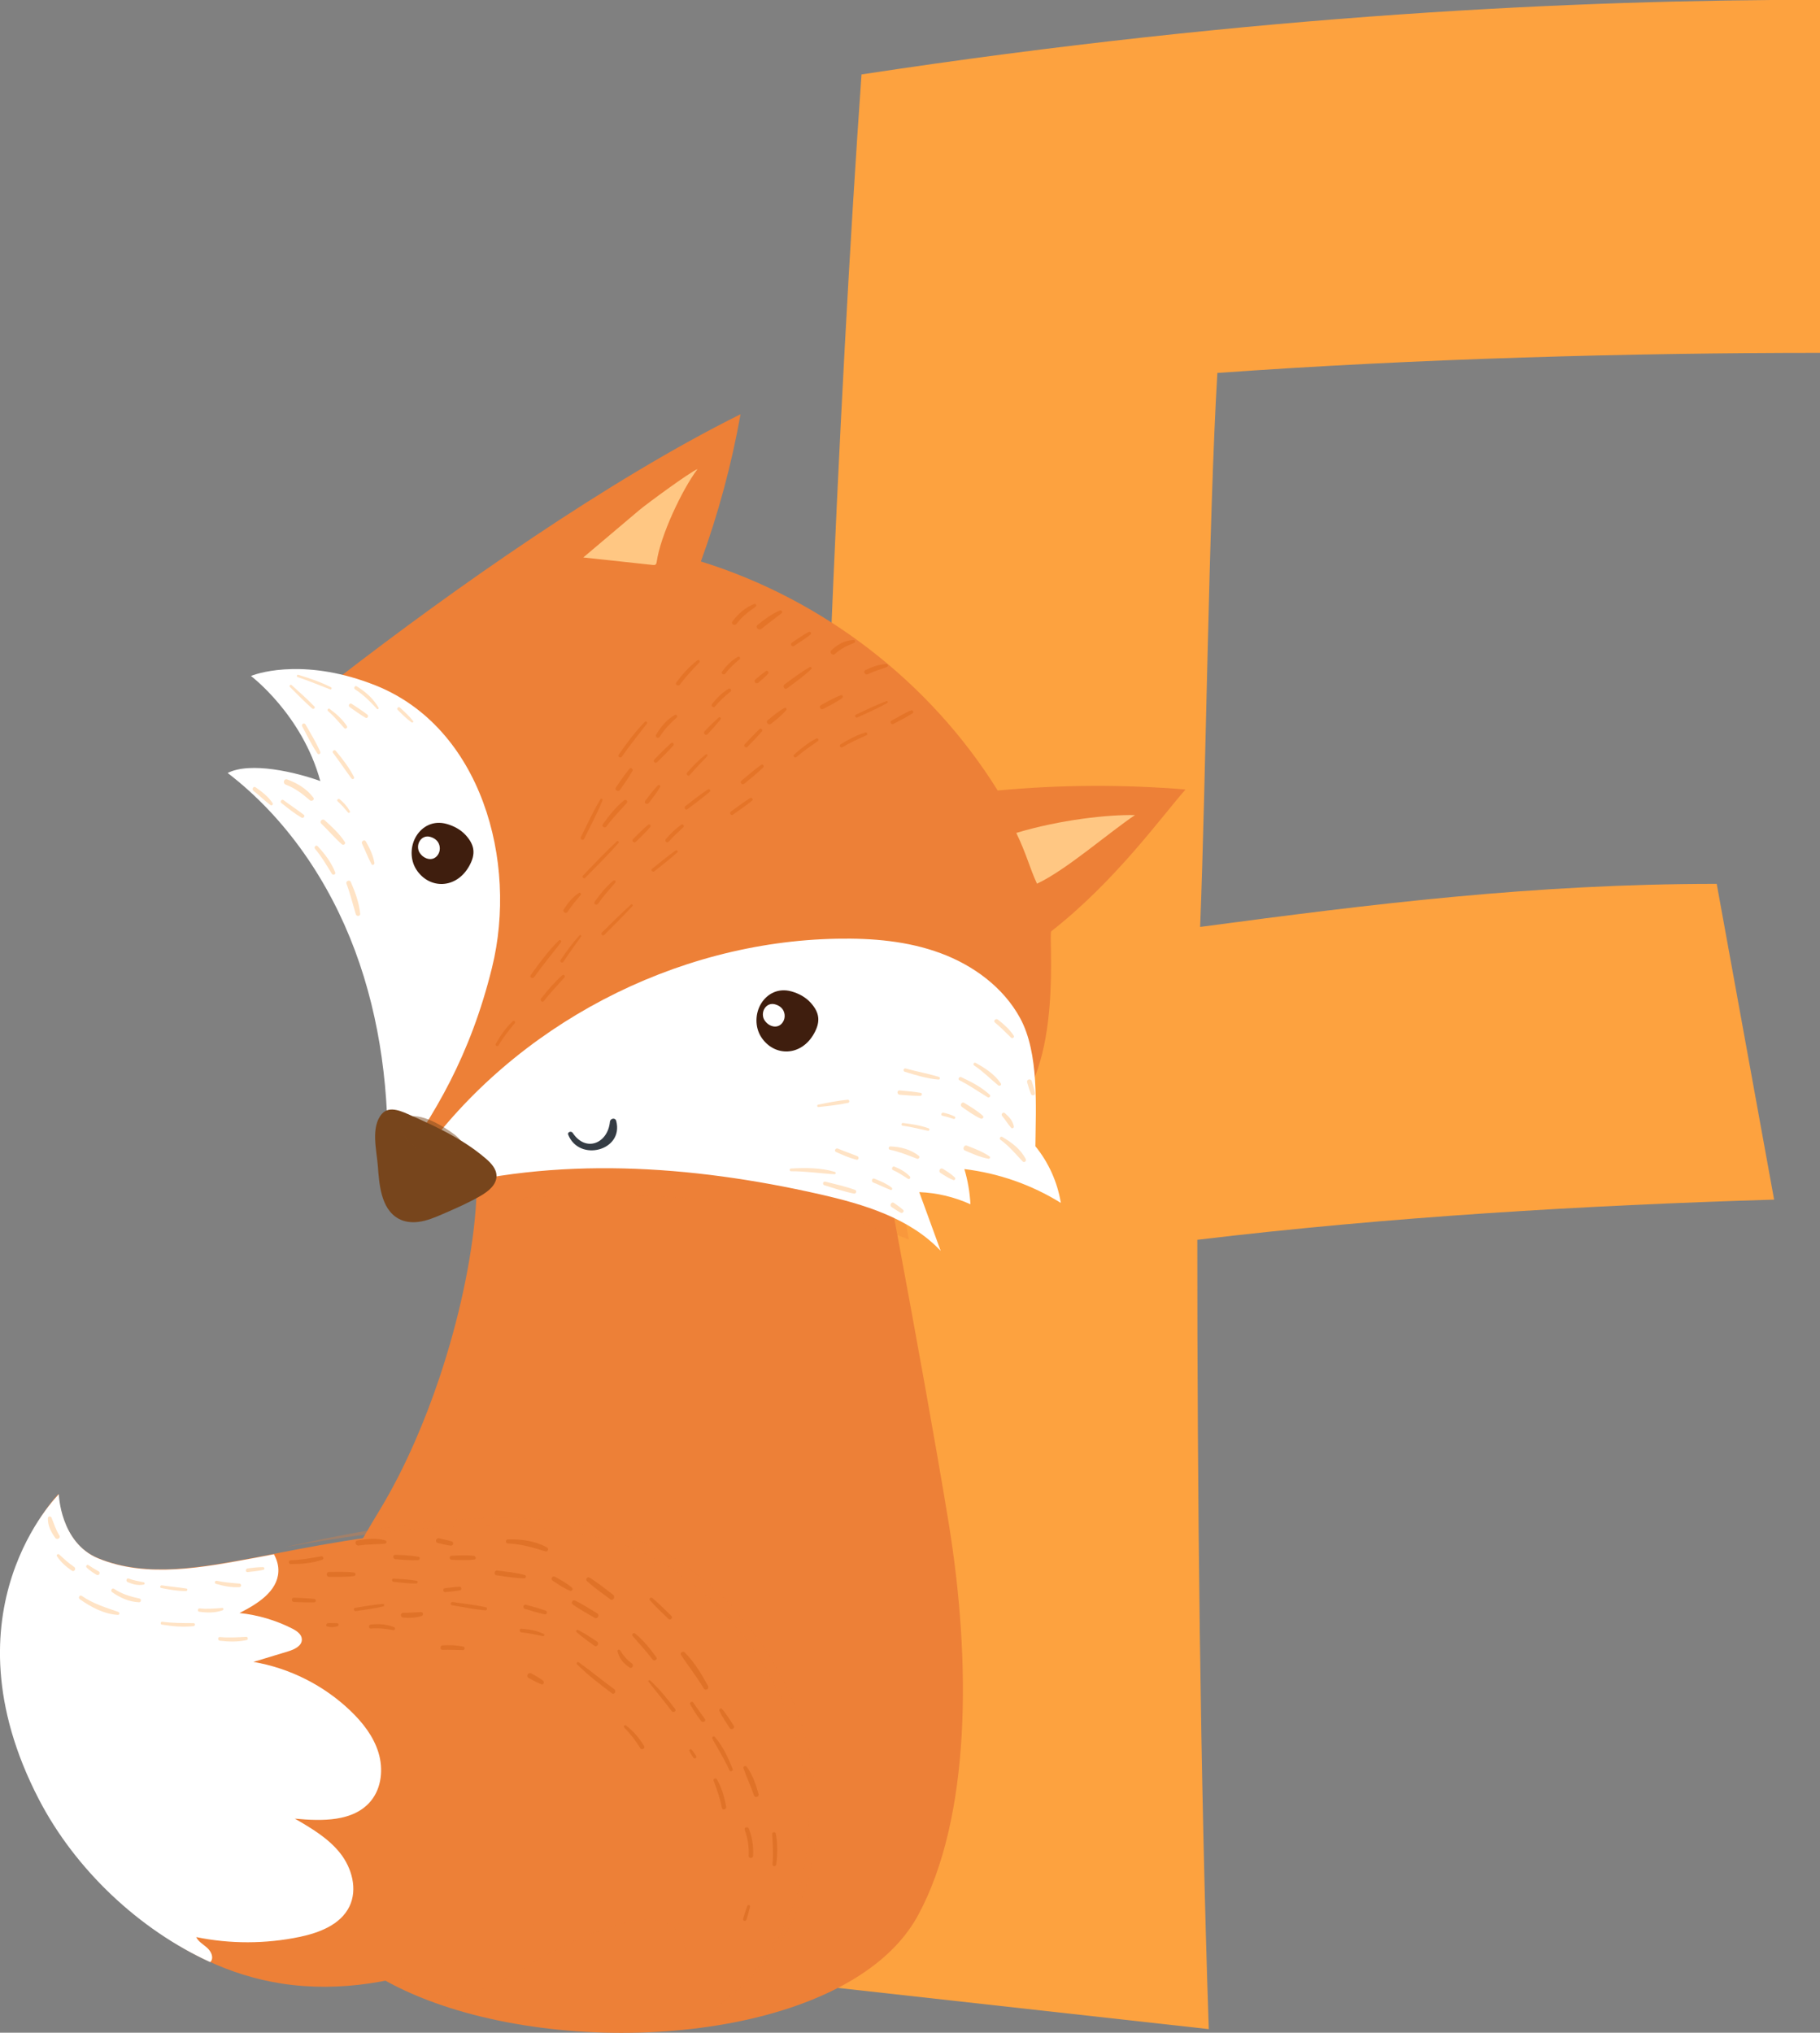 <?xml version="1.0" encoding="UTF-8" standalone="no"?>
<!-- Created with Inkscape (http://www.inkscape.org/) -->

<svg
   width="24.314mm"
   height="27.15mm"
   viewBox="0 0 24.314 27.15"
   version="1.1"
   id="svg41120"
   inkscape:version="1.1-rc (52f87abb86, 2021-05-02)"
   sodipodi:docname="f-fox.svg"
   xmlns:inkscape="http://www.inkscape.org/namespaces/inkscape"
   xmlns:sodipodi="http://sodipodi.sourceforge.net/DTD/sodipodi-0.dtd"
   xmlns="http://www.w3.org/2000/svg"
   xmlns:svg="http://www.w3.org/2000/svg">
  <rect x="0" y="0" width="24.314" height="27.15" fill="#808080" stroke="none"/>
  <sodipodi:namedview
     id="namedview41122"
     pagecolor="#ffffff"
     bordercolor="#666666"
     borderopacity="1.0"
     objecttolerance="10.0"
     gridtolerance="10.0"
     guidetolerance="10.0"
     inkscape:pageshadow="2"
     inkscape:pageopacity="0.0"
     inkscape:pagecheckerboard="0"
     inkscape:document-units="mm"
     showgrid="false"
     fit-margin-top="0"
     fit-margin-left="0"
     fit-margin-right="0"
     fit-margin-bottom="0"
     inkscape:zoom="0.94875842"
     inkscape:cx="-61.132527"
     inkscape:cy="324.1078"
     inkscape:window-width="3840"
     inkscape:window-height="2066"
     inkscape:window-x="2869"
     inkscape:window-y="-11"
     inkscape:window-maximized="1"
     inkscape:current-layer="layer1" />
  <defs
     id="defs41117">
    <clipPath
       clipPathUnits="userSpaceOnUse"
       id="clipPath2172">
      <path
         d="m 547.527,421.031 h 16.541 v -5.423 h -16.541 z"
         id="path2170" />
    </clipPath>
    <clipPath
       clipPathUnits="userSpaceOnUse"
       id="clipPath2188">
      <path
         d="m 543.383,392.34 h 14.125 v -5.461 h -14.125 z"
         id="path2186" />
    </clipPath>
    <clipPath
       clipPathUnits="userSpaceOnUse"
       id="clipPath2248">
      <path
         d="m 544.828,420.276 h 2.324 v -1.421 h -2.324 z"
         id="path2246" />
    </clipPath>
    <clipPath
       clipPathUnits="userSpaceOnUse"
       id="clipPath2264">
      <path
         d="m 548.426,439.665 h 15.809 v -16.738 h -15.809 z"
         id="path2262" />
    </clipPath>
    <clipPath
       clipPathUnits="userSpaceOnUse"
       id="clipPath2588">
      <path
         d="m 540.436,405.08 h 20.14 v -18.547 h -20.14 z"
         id="path2586" />
    </clipPath>
  </defs>
  <g
     inkscape:label="Layer 1"
     inkscape:groupmode="layer"
     id="layer1"
     transform="translate(-121.423,-62.836)">
    <g
       id="g23940"
       transform="translate(23.515,-1.808)">
      <g
         id="g2158"
         transform="matrix(0.353,0,0,-0.353,122.222,69.357)">
        <path
           d="m 0,0 c -7.167,0 -15.204,-0.217 -22.807,-0.76 -0.325,-5.43 -0.434,-15.531 -0.652,-20.961 6.517,0.869 12.599,1.629 19.55,1.629 l 2.172,-11.947 c -7.168,-0.217 -14.553,-0.651 -21.829,-1.52 0,-9.449 0.107,-20.2 0.434,-29.866 l -14.662,1.629 c -0.109,8.797 -0.217,18.68 -0.217,27.477 0,12.815 0.868,32.582 1.737,44.854 14.987,2.281 27.152,2.824 36.274,2.824 z"
           style="fill:#fda23f;fill-opacity:1;fill-rule:nonzero;stroke:none"
           id="path2160" />
      </g>
      <g
         id="g2162"
         transform="matrix(0.353,0,0,-0.353,110.173,90.225)">
        <path
           d="m 0,0 c -2.427,-4.483 -11.852,-5.498 -18.013,-3.41 -1.306,0.442 -2.463,1.026 -3.378,1.744 -0.502,0.391 -0.932,0.829 -1.271,1.303 -3.884,5.427 0.789,13.225 2.293,15.704 0.477,0.789 0.923,1.662 1.326,2.585 0.343,0.782 0.655,1.595 0.931,2.42 0.734,2.194 1.224,4.467 1.37,6.385 0.13,1.725 -0.016,3.162 -0.505,4.01 l 15.708,-0.994 c 0,0 0.355,-1.859 0.833,-4.428 0.58,-3.126 1.341,-7.294 1.854,-10.416 C 2.025,9.563 1.993,3.682 0,0"
           style="fill:#ed8037;fill-opacity:1;fill-rule:nonzero;stroke:none"
           id="path2164" />
      </g>
      <g
         id="g2166"
         transform="matrix(0.353,0,0,-0.353,-89.066,227.91)">
        <g
           id="g2168" />
        <g
           id="g2180">
          <g
             clip-path="url(#clipPath2172)"
             opacity="0.3"
             id="g2178">
            <g
               transform="translate(564.068,415.608)"
               id="g2176">
              <path
                 d="m 0,0 c -5.301,2.186 -14.481,1.587 -14.481,1.587 -0.264,-0.304 -1.117,-0.233 -1.555,-0.174 0.13,1.725 -0.015,3.161 -0.505,4.01 L -0.833,4.428 c 0,0 0.355,-1.859 0.833,-4.428"
                 style="fill:#ed8037;fill-opacity:1;fill-rule:nonzero;stroke:none"
                 id="path2174" />
            </g>
          </g>
        </g>
      </g>
      <g
         id="g2182"
         transform="matrix(0.353,0,0,-0.353,-89.066,227.91)">
        <g
           id="g2184" />
        <g
           id="g2196">
          <g
             clip-path="url(#clipPath2188)"
             opacity="0.3"
             id="g2194">
            <g
               transform="translate(557.508,388.127)"
               id="g2192">
              <path
                 d="m 0,0 c 0,0 -2.419,-0.446 -2.092,-0.205 0.324,0.244 0.401,1.416 -0.566,1.842 -0.962,0.43 -3.248,-0.453 -5.245,-1.661 -1.007,-0.608 -1.98,-1.053 -2.844,-1.223 -1.306,0.442 -2.463,1.026 -3.379,1.744 0.012,0.028 0.024,0.052 0.032,0.071 0.123,0.245 1.997,1.109 2.514,1.441 0.521,0.331 1.603,0.927 2.049,1.2 0.446,0.272 2.17,0.69 3.181,0.88 1.014,0.189 2.857,0.106 2.857,0.106 0,0 2.198,-1.16 2.4,-1.282 C -0.896,2.786 0,0 0,0"
                 style="fill:#ed8037;fill-opacity:1;fill-rule:nonzero;stroke:none"
                 id="path2190" />
            </g>
          </g>
        </g>
      </g>
      <g
         id="g2198"
         transform="matrix(0.353,0,0,-0.353,111.383,79.55)">
        <path
           d="m 0,0 c 2.098,1.788 1.485,6.89 1.613,6.99 2.435,1.904 4.187,4.355 5.08,5.364 -2.364,0.195 -4.746,0.183 -7.108,-0.038 -2.551,4.103 -6.617,7.239 -11.233,8.666 0.66,1.809 1.163,3.675 1.501,5.571 -4.978,-2.471 -10.829,-6.583 -15.225,-9.983 l 2.635,-5.679 0.946,-2.962 -0.479,-6.71 -0.487,-2.331 1.431,-1.24 7.43,3.728 10.773,0.95 1.849,-1.722"
           style="fill:#ed8037;fill-opacity:1;fill-rule:nonzero;stroke:none"
           id="path2200" />
      </g>
      <g
         id="g2202"
         transform="matrix(0.353,0,0,-0.353,103.637,80.551)">
        <path
           d="m 0,0 c 4.796,1.333 9.925,0.979 14.78,-0.122 1.672,-0.379 3.414,-0.897 4.591,-2.145 -0.27,0.741 -0.54,1.482 -0.811,2.223 0.668,-0.026 1.329,-0.184 1.937,-0.46 -0.023,0.45 -0.1,0.898 -0.229,1.331 1.291,-0.153 2.546,-0.593 3.65,-1.279 C 23.791,0.33 23.456,1.077 22.955,1.691 22.97,3.203 23.099,5.214 22.376,6.542 21.743,7.704 20.607,8.538 19.365,8.997 18.124,9.456 16.78,9.569 15.457,9.544 9.303,9.433 3.277,6.276 -0.318,1.279"
           style="fill:#ffffff;fill-opacity:1;fill-rule:nonzero;stroke:none"
           id="path2204" />
      </g>
      <g
         id="g2206"
         transform="matrix(0.353,0,0,-0.353,103.153,80.306)">
        <path
           d="m 0,0 c 1.594,2.162 2.942,4.434 3.761,7.752 0.995,4.029 -0.41,9.097 -4.42,10.688 -2.53,1.003 -4.313,0.512 -4.702,0.351 0,0 1.94,-1.46 2.624,-3.975 -0.93,0.336 -2.642,0.742 -3.505,0.305 2.216,-1.702 3.844,-4.105 4.819,-6.723 0.975,-2.618 1.316,-5.445 1.224,-8.237"
           style="fill:#ffffff;fill-opacity:1;fill-rule:nonzero;stroke:none"
           id="path2208" />
      </g>
      <g
         id="g2210"
         transform="matrix(0.353,0,0,-0.353,103.471,75.808)">
        <path
           d="M 0,0 C -0.237,-0.379 -0.246,-0.902 -0.002,-1.278 0.485,-2.028 1.513,-2.022 2.002,-1.135 2.246,-0.693 2.21,-0.356 1.872,0.02 1.681,0.233 1.419,0.374 1.143,0.451 0.642,0.59 0.227,0.363 0,0"
           style="fill:#3f1e0e;fill-opacity:1;fill-rule:nonzero;stroke:none"
           id="path2212" />
      </g>
      <g
         id="g2214"
         transform="matrix(0.353,0,0,-0.353,103.515,75.877)">
        <path
           d="m 0,0 c -0.083,-0.132 -0.086,-0.315 -0.001,-0.446 0.17,-0.262 0.54,-0.35 0.711,-0.04 0.085,0.154 0.062,0.362 -0.056,0.493 C 0.587,0.082 0.495,0.131 0.399,0.157 0.224,0.206 0.079,0.127 0,0"
           style="fill:#ffffff;fill-opacity:1;fill-rule:nonzero;stroke:none"
           id="path2216" />
      </g>
      <g
         id="g2218"
         transform="matrix(0.353,0,0,-0.353,108.078,78.045)">
        <path
           d="M 0,0 C -0.237,-0.379 -0.246,-0.902 -0.002,-1.278 0.486,-2.028 1.513,-2.022 2.002,-1.135 2.246,-0.693 2.21,-0.356 1.872,0.02 1.681,0.233 1.419,0.374 1.143,0.451 0.642,0.59 0.227,0.363 0,0"
           style="fill:#3f1e0e;fill-opacity:1;fill-rule:nonzero;stroke:none"
           id="path2220" />
      </g>
      <g
         id="g2222"
         transform="matrix(0.353,0,0,-0.353,108.122,78.114)">
        <path
           d="m 0,0 c -0.083,-0.132 -0.086,-0.315 -0.001,-0.446 0.17,-0.262 0.54,-0.35 0.711,-0.04 0.085,0.154 0.062,0.362 -0.056,0.493 C 0.587,0.081 0.496,0.131 0.399,0.157 0.224,0.206 0.079,0.127 0,0"
           style="fill:#ffffff;fill-opacity:1;fill-rule:nonzero;stroke:none"
           id="path2224" />
      </g>
      <g
         id="g2226"
         transform="matrix(0.353,0,0,-0.353,106.45,71.456)">
        <path
           d="m 0,0 c -0.708,-0.599 -1.416,-1.197 -2.124,-1.796 0.878,-0.094 1.755,-0.188 2.632,-0.283 0.035,-0.003 0.072,-0.006 0.101,0.014 0.033,0.023 0.041,0.068 0.047,0.109 C 0.789,-0.989 1.611,0.771 2.2,1.549 1.9,1.429 0.247,0.209 0,0"
           style="fill:#ffc783;fill-opacity:1;fill-rule:nonzero;stroke:none"
           id="path2228" />
      </g>
      <g
         id="g2230"
         transform="matrix(0.353,0,0,-0.353,111.485,75.769)">
        <path
           d="M 0,0 C 0.389,-0.807 0.508,-1.329 0.783,-1.921 1.881,-1.408 3.484,-0.003 4.49,0.674 3.485,0.699 1.644,0.497 0,0"
           style="fill:#ffc783;fill-opacity:1;fill-rule:nonzero;stroke:none"
           id="path2232" />
      </g>
      <g
         id="g2234"
         transform="matrix(0.353,0,0,-0.353,104.251,80.002)">
        <path
           d="m 0,0 c -0.491,0.358 -1.025,0.651 -1.571,0.915 -0.275,0.133 -0.553,0.258 -0.832,0.381 -0.325,0.143 -0.825,0.402 -1.116,0.063 -0.426,-0.497 -0.198,-1.367 -0.152,-1.951 0.053,-0.679 0.105,-1.637 0.785,-2.013 0.221,-0.122 0.483,-0.152 0.734,-0.123 0.333,0.038 0.645,0.172 0.95,0.304 0.484,0.21 0.969,0.421 1.426,0.686 0.292,0.17 0.604,0.419 0.598,0.757 C 0.818,-0.714 0.612,-0.497 0.41,-0.324 0.277,-0.21 0.14,-0.102 0,0"
           style="fill:#77451c;fill-opacity:1;fill-rule:nonzero;stroke:none"
           id="path2236" />
      </g>
      <g
         id="g2238"
         transform="matrix(0.353,0,0,-0.353,105.499,79.8)">
        <path
           d="M 0,0 C 0.418,-1.044 2.11,-0.602 1.817,0.521 1.78,0.661 1.59,0.619 1.578,0.488 1.498,-0.328 0.665,-0.68 0.169,0.071 0.115,0.153 -0.041,0.103 0,0"
           style="fill:#353c44;fill-opacity:1;fill-rule:nonzero;stroke:none"
           id="path2240" />
      </g>
      <g
         id="g2242"
         transform="matrix(0.353,0,0,-0.353,-89.066,227.91)">
        <g
           id="g2244" />
        <g
           id="g2256">
          <g
             clip-path="url(#clipPath2248)"
             opacity="0.5"
             id="g2254">
            <g
               transform="translate(546.903,419.558)"
               id="g2252">
              <path
                 d="M 0,0 C -0.006,0.005 -0.012,0.01 -0.018,0.014 -0.384,0.295 -1.37,0.931 -1.876,0.647 -2.37,0.37 -1.821,-0.202 -1.564,-0.423 -0.984,-0.925 0.924,-0.732 0,0"
                 style="fill:#77451c;fill-opacity:1;fill-rule:nonzero;stroke:none"
                 id="path2250" />
            </g>
          </g>
        </g>
      </g>
      <g
         id="g2258"
         transform="matrix(0.353,0,0,-0.353,-89.066,227.91)">
        <g
           id="g2260" />
        <g
           id="g2428">
          <g
             clip-path="url(#clipPath2264)"
             opacity="0.5"
             id="g2426">
            <g
               transform="translate(548.536,422.955)"
               id="g2268">
              <path
                 d="M 0,0 C 0.179,0.301 0.391,0.57 0.615,0.838 0.657,0.889 0.59,0.959 0.54,0.912 0.272,0.659 0.078,0.38 -0.102,0.06 -0.139,-0.007 -0.039,-0.065 0,0"
                 style="fill:#dd6819;fill-opacity:1;fill-rule:nonzero;stroke:none"
                 id="path2266" />
            </g>
            <g
               transform="translate(550.25,424.63)"
               id="g2272">
              <path
                 d="M 0,0 C 0.247,0.313 0.518,0.597 0.782,0.895 0.833,0.952 0.756,1.029 0.699,0.978 0.402,0.716 0.146,0.409 -0.1,0.1 -0.156,0.029 -0.056,-0.071 0,0"
                 style="fill:#dd6819;fill-opacity:1;fill-rule:nonzero;stroke:none"
                 id="path2270" />
            </g>
            <g
               transform="translate(549.887,425.538)"
               id="g2276">
              <path
                 d="M 0,0 C 0.323,0.454 0.682,0.88 1.019,1.323 1.057,1.373 0.977,1.43 0.935,1.388 0.533,0.992 0.195,0.535 -0.131,0.076 -0.187,-0.003 -0.056,-0.079 0,0"
                 style="fill:#dd6819;fill-opacity:1;fill-rule:nonzero;stroke:none"
                 id="path2274" />
            </g>
            <g
               transform="translate(550.994,426.118)"
               id="g2280">
              <path
                 d="M 0,0 C 0.215,0.324 0.442,0.641 0.67,0.957 0.696,0.992 0.639,1.035 0.61,1.003 0.342,0.707 0.111,0.397 -0.109,0.063 -0.153,-0.004 -0.045,-0.067 0,0"
                 style="fill:#dd6819;fill-opacity:1;fill-rule:nonzero;stroke:none"
                 id="path2278" />
            </g>
            <g
               transform="translate(552.538,427.134)"
               id="g2284">
              <path
                 d="M 0,0 C 0.361,0.36 0.722,0.717 1.068,1.091 1.104,1.13 1.049,1.184 1.01,1.149 0.634,0.806 0.273,0.447 -0.089,0.089 -0.146,0.032 -0.057,-0.057 0,0"
                 style="fill:#dd6819;fill-opacity:1;fill-rule:nonzero;stroke:none"
                 id="path2282" />
            </g>
            <g
               transform="translate(551.82,429.297)"
               id="g2288">
              <path
                 d="M 0,0 C 0.423,0.433 0.858,0.857 1.255,1.314 1.292,1.356 1.235,1.414 1.193,1.375 0.748,0.966 0.336,0.52 -0.085,0.085 -0.139,0.03 -0.054,-0.056 0,0"
                 style="fill:#dd6819;fill-opacity:1;fill-rule:nonzero;stroke:none"
                 id="path2286" />
            </g>
            <g
               transform="translate(552.303,428.313)"
               id="g2292">
              <path
                 d="M 0,0 C 0.198,0.286 0.427,0.538 0.654,0.8 0.699,0.852 0.632,0.917 0.58,0.874 0.299,0.645 0.08,0.37 -0.128,0.075 -0.184,-0.003 -0.054,-0.078 0,0"
                 style="fill:#dd6819;fill-opacity:1;fill-rule:nonzero;stroke:none"
                 id="path2290" />
            </g>
            <g
               transform="translate(551.155,428.012)"
               id="g2296">
              <path
                 d="M 0,0 C 0.143,0.227 0.317,0.425 0.491,0.629 0.527,0.672 0.479,0.75 0.425,0.713 0.177,0.544 0.012,0.34 -0.151,0.088 -0.211,-0.007 -0.06,-0.095 0,0"
                 style="fill:#dd6819;fill-opacity:1;fill-rule:nonzero;stroke:none"
                 id="path2294" />
            </g>
            <g
               transform="translate(551.777,430.767)"
               id="g2300">
              <path
                 d="M 0,0 C 0.242,0.484 0.494,0.963 0.698,1.465 0.717,1.513 0.641,1.542 0.616,1.5 0.342,1.038 0.115,0.552 -0.122,0.071 -0.162,-0.01 -0.041,-0.081 0,0"
                 style="fill:#dd6819;fill-opacity:1;fill-rule:nonzero;stroke:none"
                 id="path2298" />
            </g>
            <g
               transform="translate(552.624,431.24)"
               id="g2304">
              <path
                 d="M 0,0 C 0.234,0.319 0.501,0.59 0.765,0.883 0.827,0.953 0.734,1.042 0.663,0.985 0.348,0.73 0.096,0.409 -0.139,0.082 -0.2,-0.003 -0.061,-0.083 0,0"
                 style="fill:#dd6819;fill-opacity:1;fill-rule:nonzero;stroke:none"
                 id="path2302" />
            </g>
            <g
               transform="translate(553.733,430.656)"
               id="g2308">
              <path
                 d="M 0,0 C 0.187,0.183 0.376,0.362 0.548,0.561 0.598,0.618 0.522,0.693 0.464,0.644 0.263,0.476 0.081,0.289 -0.105,0.105 -0.173,0.038 -0.068,-0.067 0,0"
                 style="fill:#dd6819;fill-opacity:1;fill-rule:nonzero;stroke:none"
                 id="path2306" />
            </g>
            <g
               transform="translate(554.44,429.545)"
               id="g2312">
              <path
                 d="M 0,0 C 0.29,0.233 0.586,0.46 0.861,0.71 0.902,0.747 0.848,0.819 0.802,0.787 0.494,0.569 0.204,0.327 -0.091,0.091 -0.155,0.039 -0.064,-0.051 0,0"
                 style="fill:#dd6819;fill-opacity:1;fill-rule:nonzero;stroke:none"
                 id="path2310" />
            </g>
            <g
               transform="translate(555.682,431.89)"
               id="g2316">
              <path
                 d="M 0,0 C 0.286,0.218 0.583,0.427 0.853,0.665 0.901,0.707 0.838,0.789 0.785,0.754 0.488,0.56 0.212,0.334 -0.07,0.12 -0.14,0.066 -0.071,-0.054 0,0"
                 style="fill:#dd6819;fill-opacity:1;fill-rule:nonzero;stroke:none"
                 id="path2314" />
            </g>
            <g
               transform="translate(557.407,431.684)"
               id="g2320">
              <path
                 d="M 0,0 C 0.246,0.174 0.496,0.343 0.729,0.533 0.784,0.577 0.713,0.666 0.655,0.63 0.404,0.474 0.168,0.294 -0.071,0.122 -0.144,0.069 -0.074,-0.053 0,0"
                 style="fill:#dd6819;fill-opacity:1;fill-rule:nonzero;stroke:none"
                 id="path2318" />
            </g>
            <g
               transform="translate(554.974,430.66)"
               id="g2324">
              <path
                 d="M 0,0 C 0.175,0.199 0.367,0.371 0.56,0.55 0.61,0.597 0.544,0.687 0.485,0.647 0.261,0.493 0.076,0.308 -0.103,0.103 -0.165,0.033 -0.062,-0.071 0,0"
                 style="fill:#dd6819;fill-opacity:1;fill-rule:nonzero;stroke:none"
                 id="path2322" />
            </g>
            <g
               transform="translate(555.773,433.181)"
               id="g2328">
              <path
                 d="M 0,0 C 0.212,0.249 0.441,0.479 0.664,0.718 0.695,0.751 0.652,0.815 0.612,0.784 0.346,0.581 0.123,0.349 -0.096,0.096 -0.153,0.03 -0.057,-0.067 0,0"
                 style="fill:#dd6819;fill-opacity:1;fill-rule:nonzero;stroke:none"
                 id="path2326" />
            </g>
            <g
               transform="translate(554.537,433.669)"
               id="g2332">
              <path
                 d="M 0,0 C 0.208,0.207 0.421,0.41 0.615,0.63 0.668,0.691 0.587,0.773 0.526,0.719 0.306,0.525 0.104,0.311 -0.103,0.103 -0.17,0.037 -0.067,-0.067 0,0"
                 style="fill:#dd6819;fill-opacity:1;fill-rule:nonzero;stroke:none"
                 id="path2330" />
            </g>
            <g
               transform="translate(554.226,432.127)"
               id="g2336">
              <path
                 d="M 0,0 C 0.149,0.197 0.302,0.387 0.425,0.601 0.456,0.653 0.384,0.71 0.341,0.666 0.163,0.485 0.017,0.281 -0.137,0.08 -0.199,-0.001 -0.061,-0.081 0,0"
                 style="fill:#dd6819;fill-opacity:1;fill-rule:nonzero;stroke:none"
                 id="path2334" />
            </g>
            <g
               transform="translate(553.207,433.88)"
               id="g2340">
              <path
                 d="M 0,0 C 0.298,0.427 0.623,0.832 0.942,1.244 0.981,1.295 0.917,1.365 0.869,1.317 0.496,0.935 0.179,0.511 -0.122,0.071 -0.173,-0.004 -0.052,-0.074 0,0"
                 style="fill:#dd6819;fill-opacity:1;fill-rule:nonzero;stroke:none"
                 id="path2338" />
            </g>
            <g
               transform="translate(554.638,434.629)"
               id="g2344">
              <path
                 d="M 0,0 C 0.175,0.29 0.398,0.508 0.646,0.734 0.697,0.78 0.632,0.862 0.573,0.829 0.263,0.649 0.044,0.386 -0.137,0.08 -0.19,-0.008 -0.053,-0.088 0,0"
                 style="fill:#dd6819;fill-opacity:1;fill-rule:nonzero;stroke:none"
                 id="path2342" />
            </g>
            <g
               transform="translate(555.403,436.607)"
               id="g2348">
              <path
                 d="M 0,0 C 0.223,0.3 0.476,0.566 0.734,0.836 0.776,0.879 0.719,0.962 0.668,0.923 0.352,0.684 0.097,0.397 -0.137,0.08 -0.198,-0.002 -0.06,-0.081 0,0"
                 style="fill:#dd6819;fill-opacity:1;fill-rule:nonzero;stroke:none"
                 id="path2346" />
            </g>
            <g
               transform="translate(553.137,432.623)"
               id="g2352">
              <path
                 d="M 0,0 C 0.163,0.235 0.328,0.467 0.47,0.716 0.508,0.783 0.412,0.865 0.359,0.801 0.172,0.575 0.009,0.333 -0.157,0.092 -0.224,-0.005 -0.066,-0.096 0,0"
                 style="fill:#dd6819;fill-opacity:1;fill-rule:nonzero;stroke:none"
                 id="path2350" />
            </g>
            <g
               transform="translate(557.125,437.024)"
               id="g2356">
              <path
                 d="M 0,0 C 0.16,0.215 0.336,0.374 0.539,0.543 0.59,0.585 0.524,0.666 0.469,0.633 0.223,0.489 0.042,0.302 -0.128,0.075 -0.186,-0.001 -0.057,-0.076 0,0"
                 style="fill:#dd6819;fill-opacity:1;fill-rule:nonzero;stroke:none"
                 id="path2354" />
            </g>
            <g
               transform="translate(556.728,435.775)"
               id="g2360">
              <path
                 d="M 0,0 C 0.179,0.219 0.378,0.392 0.594,0.572 0.65,0.619 0.578,0.71 0.516,0.673 0.268,0.523 0.077,0.331 -0.105,0.105 -0.165,0.031 -0.061,-0.074 0,0"
                 style="fill:#dd6819;fill-opacity:1;fill-rule:nonzero;stroke:none"
                 id="path2358" />
            </g>
            <g
               transform="translate(556.449,434.729)"
               id="g2364">
              <path
                 d="M 0,0 C 0.171,0.181 0.334,0.366 0.49,0.56 0.53,0.609 0.468,0.674 0.419,0.631 0.235,0.465 0.058,0.293 -0.112,0.112 -0.183,0.038 -0.071,-0.074 0,0"
                 style="fill:#dd6819;fill-opacity:1;fill-rule:nonzero;stroke:none"
                 id="path2362" />
            </g>
            <g
               transform="translate(557.957,434.25)"
               id="g2368">
              <path
                 d="M 0,0 C 0.186,0.192 0.374,0.38 0.546,0.583 0.598,0.645 0.517,0.728 0.457,0.672 0.262,0.49 0.083,0.294 -0.1,0.1 -0.162,0.034 -0.063,-0.065 0,0"
                 style="fill:#dd6819;fill-opacity:1;fill-rule:nonzero;stroke:none"
                 id="path2366" />
            </g>
            <g
               transform="translate(559.814,433.865)"
               id="g2372">
              <path
                 d="M 0,0 C 0.256,0.224 0.53,0.408 0.807,0.602 0.867,0.644 0.815,0.737 0.748,0.702 0.438,0.54 0.169,0.324 -0.091,0.091 -0.152,0.035 -0.062,-0.054 0,0"
                 style="fill:#dd6819;fill-opacity:1;fill-rule:nonzero;stroke:none"
                 id="path2370" />
            </g>
            <g
               transform="translate(561.552,434.238)"
               id="g2376">
              <path
                 d="M 0,0 C 0.295,0.176 0.604,0.311 0.916,0.453 0.976,0.48 0.933,0.577 0.872,0.558 0.537,0.456 0.233,0.293 -0.065,0.111 -0.135,0.068 -0.071,-0.042 0,0"
                 style="fill:#dd6819;fill-opacity:1;fill-rule:nonzero;stroke:none"
                 id="path2374" />
            </g>
            <g
               transform="translate(557.839,432.856)"
               id="g2380">
              <path
                 d="M 0,0 C 0.244,0.201 0.493,0.397 0.718,0.619 0.766,0.667 0.702,0.757 0.643,0.716 0.378,0.531 0.137,0.318 -0.111,0.111 -0.188,0.046 -0.077,-0.064 0,0"
                 style="fill:#dd6819;fill-opacity:1;fill-rule:nonzero;stroke:none"
                 id="path2378" />
            </g>
            <g
               transform="translate(560.825,435.684)"
               id="g2384">
              <path
                 d="M 0,0 C 0.242,0.131 0.495,0.249 0.716,0.413 0.765,0.449 0.739,0.545 0.671,0.521 0.405,0.425 0.163,0.279 -0.085,0.146 -0.182,0.095 -0.096,-0.052 0,0"
                 style="fill:#dd6819;fill-opacity:1;fill-rule:nonzero;stroke:none"
                 id="path2382" />
            </g>
            <g
               transform="translate(559.454,436.462)"
               id="g2388">
              <path
                 d="M 0,0 C 0.321,0.236 0.631,0.46 0.921,0.733 0.961,0.77 0.91,0.834 0.864,0.807 0.526,0.614 0.223,0.385 -0.089,0.153 -0.179,0.086 -0.092,-0.068 0,0"
                 style="fill:#dd6819;fill-opacity:1;fill-rule:nonzero;stroke:none"
                 id="path2386" />
            </g>
            <g
               transform="translate(559.719,438.066)"
               id="g2392">
              <path
                 d="M 0,0 C 0.214,0.142 0.429,0.277 0.629,0.438 0.685,0.482 0.614,0.564 0.556,0.532 0.336,0.413 0.132,0.27 -0.076,0.131 -0.157,0.077 -0.082,-0.054 0,0"
                 style="fill:#dd6819;fill-opacity:1;fill-rule:nonzero;stroke:none"
                 id="path2390" />
            </g>
            <g
               transform="translate(558.372,436.678)"
               id="g2396">
              <path
                 d="M 0,0 C 0.126,0.109 0.248,0.215 0.365,0.333 0.418,0.386 0.347,0.487 0.283,0.44 0.143,0.339 0.014,0.23 -0.118,0.118 -0.2,0.049 -0.081,-0.07 0,0"
                 style="fill:#dd6819;fill-opacity:1;fill-rule:nonzero;stroke:none"
                 id="path2394" />
            </g>
            <g
               transform="translate(558.856,435.125)"
               id="g2400">
              <path
                 d="M 0,0 C 0.202,0.163 0.4,0.316 0.569,0.514 0.608,0.559 0.559,0.629 0.504,0.598 0.27,0.47 0.073,0.301 -0.132,0.132 -0.226,0.056 -0.093,-0.075 0,0"
                 style="fill:#dd6819;fill-opacity:1;fill-rule:nonzero;stroke:none"
                 id="path2398" />
            </g>
            <g
               transform="translate(557.544,438.904)"
               id="g2404">
              <path
                 d="M 0,0 C 0.201,0.263 0.446,0.46 0.72,0.644 0.773,0.68 0.741,0.784 0.672,0.756 0.323,0.613 0.072,0.39 -0.155,0.091 -0.225,-0.002 -0.069,-0.09 0,0"
                 style="fill:#dd6819;fill-opacity:1;fill-rule:nonzero;stroke:none"
                 id="path2402" />
            </g>
            <g
               transform="translate(558.49,438.717)"
               id="g2408">
              <path
                 d="M 0,0 C 0.248,0.205 0.511,0.392 0.764,0.592 0.825,0.641 0.747,0.72 0.686,0.693 0.372,0.551 0.116,0.365 -0.147,0.147 -0.25,0.062 -0.102,-0.085 0,0"
                 style="fill:#dd6819;fill-opacity:1;fill-rule:nonzero;stroke:none"
                 id="path2406" />
            </g>
            <g
               transform="translate(561.274,437.769)"
               id="g2412">
              <path
                 d="M 0,0 C 0.219,0.198 0.448,0.307 0.72,0.415 0.775,0.437 0.774,0.53 0.705,0.526 0.364,0.51 0.11,0.367 -0.138,0.138 -0.23,0.052 -0.093,-0.084 0,0"
                 style="fill:#dd6819;fill-opacity:1;fill-rule:nonzero;stroke:none"
                 id="path2410" />
            </g>
            <g
               transform="translate(562.515,437.001)"
               id="g2416">
              <path
                 d="M 0,0 C 0.232,0.107 0.476,0.186 0.718,0.269 0.778,0.289 0.773,0.393 0.702,0.387 0.41,0.365 0.171,0.282 -0.091,0.155 -0.195,0.104 -0.104,-0.048 0,0"
                 style="fill:#dd6819;fill-opacity:1;fill-rule:nonzero;stroke:none"
                 id="path2414" />
            </g>
            <g
               transform="translate(562.121,435.364)"
               id="g2420">
              <path
                 d="M 0,0 C 0.382,0.175 0.766,0.343 1.132,0.551 1.168,0.571 1.144,0.633 1.103,0.619 0.704,0.471 0.324,0.286 -0.061,0.104 -0.131,0.071 -0.07,-0.032 0,0"
                 style="fill:#dd6819;fill-opacity:1;fill-rule:nonzero;stroke:none"
                 id="path2418" />
            </g>
            <g
               transform="translate(563.483,435.118)"
               id="g2424">
              <path
                 d="M 0,0 C 0.243,0.13 0.491,0.253 0.722,0.403 0.791,0.448 0.731,0.545 0.658,0.512 0.407,0.399 0.169,0.257 -0.073,0.124 -0.154,0.079 -0.081,-0.044 0,0"
                 style="fill:#dd6819;fill-opacity:1;fill-rule:nonzero;stroke:none"
                 id="path2422" />
            </g>
          </g>
        </g>
      </g>
      <g
         id="g2430"
         transform="matrix(0.353,0,0,-0.353,108.476,80.288)">
        <path
           d="M 0,0 C 0.554,0.004 1.094,-0.082 1.645,-0.112 1.697,-0.115 1.704,-0.038 1.657,-0.024 1.121,0.138 0.555,0.133 0,0.105 -0.067,0.102 -0.068,0 0,0"
           style="fill:#ffe3c5;fill-opacity:1;fill-rule:nonzero;stroke:none"
           id="path2432" />
      </g>
      <g
         id="g2434"
         transform="matrix(0.353,0,0,-0.353,108.921,80.475)">
        <path
           d="m 0,0 c 0.368,-0.113 0.735,-0.238 1.113,-0.314 0.094,-0.019 0.13,0.111 0.04,0.143 C 0.79,-0.041 0.411,0.041 0.037,0.136 -0.051,0.158 -0.087,0.026 0,0"
           style="fill:#ffe3c5;fill-opacity:1;fill-rule:nonzero;stroke:none"
           id="path2436" />
      </g>
      <g
         id="g2438"
         transform="matrix(0.353,0,0,-0.353,109.076,80.03)">
        <path
           d="M 0,0 C 0.252,-0.115 0.504,-0.226 0.772,-0.294 0.861,-0.316 0.889,-0.193 0.809,-0.16 0.565,-0.06 0.316,0.022 0.074,0.126 -0.011,0.163 -0.086,0.039 0,0"
           style="fill:#ffe3c5;fill-opacity:1;fill-rule:nonzero;stroke:none"
           id="path2440" />
      </g>
      <g
         id="g2442"
         transform="matrix(0.353,0,0,-0.353,109.575,80.439)">
        <path
           d="M 0,0 C 0.223,-0.087 0.433,-0.194 0.656,-0.279 0.713,-0.301 0.734,-0.221 0.694,-0.19 0.494,-0.038 0.273,0.056 0.041,0.148 -0.051,0.185 -0.092,0.036 0,0"
           style="fill:#ffe3c5;fill-opacity:1;fill-rule:nonzero;stroke:none"
           id="path2444" />
      </g>
      <g
         id="g2446"
         transform="matrix(0.353,0,0,-0.353,109.796,80)">
        <path
           d="M 0,0 C 0.363,-0.077 0.689,-0.212 1.033,-0.344 1.093,-0.367 1.15,-0.273 1.098,-0.233 0.783,0.012 0.413,0.109 0.017,0.123 -0.053,0.126 -0.07,0.015 0,0"
           style="fill:#ffe3c5;fill-opacity:1;fill-rule:nonzero;stroke:none"
           id="path2448" />
      </g>
      <g
         id="g2450"
         transform="matrix(0.353,0,0,-0.353,110.472,80.31)">
        <path
           d="M 0,0 C 0.166,-0.108 0.304,-0.199 0.487,-0.27 0.543,-0.291 0.583,-0.212 0.544,-0.174 0.402,-0.036 0.259,0.05 0.091,0.155 -0.008,0.216 -0.096,0.063 0,0"
           style="fill:#ffe3c5;fill-opacity:1;fill-rule:nonzero;stroke:none"
           id="path2452" />
      </g>
      <g
         id="g2454"
         transform="matrix(0.353,0,0,-0.353,108.841,79.43)">
        <path
           d="M 0,0 C 0.377,0.037 0.757,0.08 1.127,0.158 1.193,0.172 1.179,0.283 1.111,0.277 0.734,0.24 0.359,0.166 -0.012,0.088 -0.061,0.078 -0.051,-0.005 0,0"
           style="fill:#ffe3c5;fill-opacity:1;fill-rule:nonzero;stroke:none"
           id="path2456" />
      </g>
      <g
         id="g2458"
         transform="matrix(0.353,0,0,-0.353,110.499,79.547)">
        <path
           d="m 0,0 c 0.146,-0.031 0.281,-0.073 0.422,-0.119 0.053,-0.017 0.09,0.066 0.039,0.091 C 0.317,0.043 0.19,0.083 0.032,0.116 -0.044,0.132 -0.076,0.016 0,0"
           style="fill:#ffe3c5;fill-opacity:1;fill-rule:nonzero;stroke:none"
           id="path2460" />
      </g>
      <g
         id="g2462"
         transform="matrix(0.353,0,0,-0.353,109.965,79.679)">
        <path
           d="M 0,0 C 0.325,-0.045 0.639,-0.125 0.959,-0.193 1.021,-0.206 1.044,-0.12 0.985,-0.099 0.671,0.013 0.344,0.063 0.014,0.101 -0.043,0.107 -0.057,0.008 0,0"
           style="fill:#ffe3c5;fill-opacity:1;fill-rule:nonzero;stroke:none"
           id="path2464" />
      </g>
      <g
         id="g2466"
         transform="matrix(0.353,0,0,-0.353,110.797,80.01)">
        <path
           d="M 0,0 C 0.297,-0.127 0.572,-0.254 0.891,-0.314 0.948,-0.325 0.98,-0.254 0.93,-0.22 0.661,-0.039 0.379,0.063 0.077,0.183 -0.027,0.224 -0.104,0.044 0,0"
           style="fill:#ffe3c5;fill-opacity:1;fill-rule:nonzero;stroke:none"
           id="path2468" />
      </g>
      <g
         id="g2470"
         transform="matrix(0.353,0,0,-0.353,111.275,79.869)">
        <path
           d="M 0,0 C 0.328,-0.234 0.562,-0.53 0.838,-0.817 0.897,-0.878 0.989,-0.8 0.953,-0.728 0.759,-0.347 0.427,-0.101 0.065,0.111 -0.008,0.153 -0.066,0.047 0,0"
           style="fill:#ffe3c5;fill-opacity:1;fill-rule:nonzero;stroke:none"
           id="path2472" />
      </g>
      <g
         id="g2474"
         transform="matrix(0.353,0,0,-0.353,110.726,79.073)">
        <path
           d="M 0,0 C 0.376,-0.189 0.711,-0.426 1.069,-0.643 1.128,-0.678 1.196,-0.594 1.144,-0.546 0.829,-0.257 0.455,-0.062 0.069,0.117 -0.01,0.154 -0.079,0.04 0,0"
           style="fill:#ffe3c5;fill-opacity:1;fill-rule:nonzero;stroke:none"
           id="path2476" />
      </g>
      <g
         id="g2478"
         transform="matrix(0.353,0,0,-0.353,109.995,78.959)">
        <path
           d="m 0,0 c 0.418,-0.128 0.842,-0.261 1.279,-0.296 0.06,-0.005 0.067,0.084 0.014,0.101 C 0.881,-0.067 0.45,0.006 0.034,0.124 -0.046,0.146 -0.079,0.024 0,0"
           style="fill:#ffe3c5;fill-opacity:1;fill-rule:nonzero;stroke:none"
           id="path2480" />
      </g>
      <g
         id="g2482"
         transform="matrix(0.353,0,0,-0.353,110.759,79.429)">
        <path
           d="M 0,0 C 0.231,-0.16 0.451,-0.323 0.707,-0.44 0.772,-0.47 0.851,-0.389 0.789,-0.333 0.575,-0.14 0.334,0.001 0.089,0.153 -0.009,0.214 -0.092,0.064 0,0"
           style="fill:#ffe3c5;fill-opacity:1;fill-rule:nonzero;stroke:none"
           id="path2484" />
      </g>
      <g
         id="g2486"
         transform="matrix(0.353,0,0,-0.353,109.837,80.272)">
        <path
           d="m 0,0 c 0.206,-0.092 0.382,-0.211 0.571,-0.332 0.056,-0.036 0.114,0.044 0.07,0.091 C 0.471,-0.064 0.281,0.037 0.055,0.131 -0.019,0.162 -0.074,0.033 0,0"
           style="fill:#ffe3c5;fill-opacity:1;fill-rule:nonzero;stroke:none"
           id="path2488" />
      </g>
      <g
         id="g2490"
         transform="matrix(0.353,0,0,-0.353,109.819,80.766)">
        <path
           d="M 0,0 C 0.115,-0.077 0.224,-0.151 0.346,-0.215 0.415,-0.252 0.497,-0.158 0.433,-0.103 0.324,-0.007 0.21,0.072 0.091,0.155 -0.004,0.221 -0.096,0.064 0,0"
           style="fill:#ffe3c5;fill-opacity:1;fill-rule:nonzero;stroke:none"
           id="path2492" />
      </g>
      <g
         id="g2494"
         transform="matrix(0.353,0,0,-0.353,110.922,78.875)">
        <path
           d="m 0,0 c 0.336,-0.221 0.604,-0.502 0.913,-0.754 0.049,-0.04 0.139,0.012 0.096,0.075 C 0.774,-0.332 0.42,-0.102 0.057,0.097 -0.007,0.133 -0.06,0.04 0,0"
           style="fill:#ffe3c5;fill-opacity:1;fill-rule:nonzero;stroke:none"
           id="path2496" />
      </g>
      <g
         id="g2498"
         transform="matrix(0.353,0,0,-0.353,111.297,79.551)">
        <path
           d="m 0,0 c 0.126,-0.145 0.211,-0.304 0.34,-0.445 0.042,-0.046 0.113,0.003 0.1,0.059 C 0.391,-0.167 0.272,-0.045 0.107,0.107 0.035,0.174 -0.063,0.073 0,0"
           style="fill:#ffe3c5;fill-opacity:1;fill-rule:nonzero;stroke:none"
           id="path2500" />
      </g>
      <g
         id="g2502"
         transform="matrix(0.353,0,0,-0.353,109.926,79.266)">
        <path
           d="m 0,0 c 0.263,-0.022 0.522,-0.042 0.786,-0.042 0.063,0 0.081,0.102 0.015,0.113 C 0.535,0.116 0.269,0.141 0,0.164 -0.105,0.173 -0.105,0.009 0,0"
           style="fill:#ffe3c5;fill-opacity:1;fill-rule:nonzero;stroke:none"
           id="path2504" />
      </g>
      <g
         id="g2506"
         transform="matrix(0.353,0,0,-0.353,111.2,78.302)">
        <path
           d="m 0,0 c 0.22,-0.177 0.408,-0.378 0.611,-0.572 0.05,-0.048 0.142,0.016 0.1,0.078 C 0.548,-0.252 0.342,-0.068 0.112,0.112 0.033,0.175 -0.08,0.064 0,0"
           style="fill:#ffe3c5;fill-opacity:1;fill-rule:nonzero;stroke:none"
           id="path2508" />
      </g>
      <g
         id="g2510"
         transform="matrix(0.353,0,0,-0.353,111.63,79.1)">
        <path
           d="M 0,0 C 0.044,-0.15 0.085,-0.293 0.144,-0.439 0.181,-0.531 0.315,-0.498 0.294,-0.397 0.264,-0.244 0.219,-0.102 0.173,0.048 0.139,0.158 -0.032,0.112 0,0"
           style="fill:#ffe3c5;fill-opacity:1;fill-rule:nonzero;stroke:none"
           id="path2512" />
      </g>
      <g
         id="g2514"
         transform="matrix(0.353,0,0,-0.353,101.295,75.208)">
        <path
           d="m 0,0 c 0.226,-0.171 0.42,-0.375 0.649,-0.539 0.044,-0.032 0.102,0.03 0.074,0.074 C 0.559,-0.212 0.323,-0.038 0.08,0.137 -0.004,0.198 -0.08,0.061 0,0"
           style="fill:#ffe3c5;fill-opacity:1;fill-rule:nonzero;stroke:none"
           id="path2516" />
      </g>
      <g
         id="g2518"
         transform="matrix(0.353,0,0,-0.353,101.725,75.124)">
        <path
           d="m 0,0 c 0.359,-0.135 0.629,-0.346 0.915,-0.593 0.066,-0.058 0.191,0.02 0.131,0.101 C 0.793,-0.155 0.445,0.051 0.055,0.198 -0.069,0.244 -0.123,0.046 0,0"
           style="fill:#ffe3c5;fill-opacity:1;fill-rule:nonzero;stroke:none"
           id="path2520" />
      </g>
      <g
         id="g2522"
         transform="matrix(0.353,0,0,-0.353,101.665,75.368)">
        <path
           d="M 0,0 C 0.248,-0.198 0.496,-0.398 0.77,-0.559 0.836,-0.597 0.918,-0.499 0.854,-0.45 0.603,-0.256 0.337,-0.083 0.082,0.107 0.021,0.152 -0.06,0.048 0,0"
           style="fill:#ffe3c5;fill-opacity:1;fill-rule:nonzero;stroke:none"
           id="path2524" />
      </g>
      <g
         id="g2526"
         transform="matrix(0.353,0,0,-0.353,102.117,75.982)">
        <path
           d="M 0,0 C 0.251,-0.295 0.436,-0.619 0.638,-0.947 0.677,-1.009 0.791,-0.969 0.763,-0.894 0.617,-0.513 0.375,-0.197 0.1,0.1 0.037,0.167 -0.058,0.068 0,0"
           style="fill:#ffe3c5;fill-opacity:1;fill-rule:nonzero;stroke:none"
           id="path2528" />
      </g>
      <g
         id="g2530"
         transform="matrix(0.353,0,0,-0.353,102.2,75.645)">
        <path
           d="M 0,0 C 0.266,-0.254 0.503,-0.539 0.779,-0.781 0.837,-0.832 0.938,-0.766 0.891,-0.694 0.686,-0.377 0.406,-0.124 0.129,0.129 0.042,0.207 -0.085,0.081 0,0"
           style="fill:#ffe3c5;fill-opacity:1;fill-rule:nonzero;stroke:none"
           id="path2532" />
      </g>
      <g
         id="g2534"
         transform="matrix(0.353,0,0,-0.353,102.419,75.347)">
        <path
           d="M 0,0 C 0.145,-0.131 0.268,-0.273 0.392,-0.424 0.425,-0.463 0.484,-0.413 0.461,-0.371 0.359,-0.19 0.237,-0.057 0.078,0.078 0.024,0.123 -0.053,0.048 0,0"
           style="fill:#ffe3c5;fill-opacity:1;fill-rule:nonzero;stroke:none"
           id="path2536" />
      </g>
      <g
         id="g2538"
         transform="matrix(0.353,0,0,-0.353,101.781,73.819)">
        <path
           d="m 0,0 c 0.277,-0.277 0.549,-0.56 0.844,-0.817 0.055,-0.047 0.131,0.027 0.08,0.08 C 0.653,-0.455 0.357,-0.196 0.067,0.067 0.022,0.108 -0.043,0.043 0,0"
           style="fill:#ffe3c5;fill-opacity:1;fill-rule:nonzero;stroke:none"
           id="path2540" />
      </g>
      <g
         id="g2542"
         transform="matrix(0.353,0,0,-0.353,102.356,74.699)">
        <path
           d="M 0,0 C 0.243,-0.317 0.461,-0.651 0.701,-0.97 0.743,-1.026 0.829,-0.979 0.796,-0.914 0.609,-0.55 0.364,-0.234 0.103,0.079 0.056,0.136 -0.045,0.059 0,0"
           style="fill:#ffe3c5;fill-opacity:1;fill-rule:nonzero;stroke:none"
           id="path2544" />
      </g>
      <g
         id="g2546"
         transform="matrix(0.353,0,0,-0.353,102.745,75.914)">
        <path
           d="M 0,0 C 0.123,-0.255 0.222,-0.517 0.355,-0.768 0.389,-0.833 0.479,-0.786 0.467,-0.721 0.412,-0.419 0.295,-0.183 0.146,0.085 0.093,0.182 -0.047,0.097 0,0"
           style="fill:#ffe3c5;fill-opacity:1;fill-rule:nonzero;stroke:none"
           id="path2548" />
      </g>
      <g
         id="g2550"
         transform="matrix(0.353,0,0,-0.353,102.536,76.446)">
        <path
           d="M 0,0 C 0.145,-0.382 0.239,-0.774 0.357,-1.164 0.383,-1.25 0.531,-1.239 0.521,-1.142 0.477,-0.716 0.333,-0.321 0.162,0.068 0.122,0.159 -0.036,0.094 0,0"
           style="fill:#ffe3c5;fill-opacity:1;fill-rule:nonzero;stroke:none"
           id="path2552" />
      </g>
      <g
         id="g2554"
         transform="matrix(0.353,0,0,-0.353,101.945,74.345)">
        <path
           d="M 0,0 C 0.183,-0.347 0.355,-0.699 0.574,-1.026 0.62,-1.094 0.714,-1.036 0.682,-0.962 0.524,-0.603 0.319,-0.268 0.124,0.073 0.078,0.153 -0.043,0.082 0,0"
           style="fill:#ffe3c5;fill-opacity:1;fill-rule:nonzero;stroke:none"
           id="path2556" />
      </g>
      <g
         id="g2558"
         transform="matrix(0.353,0,0,-0.353,102.289,74.14)">
        <path
           d="m 0,0 c 0.228,-0.199 0.416,-0.425 0.618,-0.65 0.048,-0.053 0.141,0.017 0.1,0.078 C 0.544,-0.308 0.314,-0.107 0.062,0.081 0.016,0.115 -0.044,0.038 0,0"
           style="fill:#ffe3c5;fill-opacity:1;fill-rule:nonzero;stroke:none"
           id="path2560" />
      </g>
      <g
         id="g2562"
         transform="matrix(0.353,0,0,-0.353,101.885,73.688)">
        <path
           d="M 0,0 C 0.418,-0.137 0.819,-0.308 1.229,-0.465 1.275,-0.483 1.306,-0.408 1.263,-0.386 0.867,-0.183 0.448,-0.042 0.024,0.087 -0.032,0.103 -0.055,0.018 0,0"
           style="fill:#ffe3c5;fill-opacity:1;fill-rule:nonzero;stroke:none"
           id="path2564" />
      </g>
      <g
         id="g2566"
         transform="matrix(0.353,0,0,-0.353,102.651,73.851)">
        <path
           d="m 0,0 c 0.315,-0.204 0.578,-0.463 0.829,-0.741 0.03,-0.032 0.082,0.01 0.06,0.047 C 0.684,-0.342 0.41,-0.101 0.066,0.113 -0.006,0.158 -0.07,0.046 0,0"
           style="fill:#ffe3c5;fill-opacity:1;fill-rule:nonzero;stroke:none"
           id="path2568" />
      </g>
      <g
         id="g2570"
         transform="matrix(0.353,0,0,-0.353,102.58,74.089)">
        <path
           d="m 0,0 c 0.196,-0.137 0.388,-0.277 0.594,-0.399 0.079,-0.047 0.138,0.067 0.07,0.119 -0.19,0.146 -0.391,0.274 -0.59,0.406 C -0.005,0.179 -0.076,0.053 0,0"
           style="fill:#ffe3c5;fill-opacity:1;fill-rule:nonzero;stroke:none"
           id="path2572" />
      </g>
      <g
         id="g2574"
         transform="matrix(0.353,0,0,-0.353,103.221,74.126)">
        <path
           d="M 0,0 C 0.172,-0.17 0.333,-0.337 0.531,-0.475 0.562,-0.497 0.607,-0.453 0.584,-0.423 0.438,-0.232 0.263,-0.077 0.087,0.087 0.029,0.141 -0.057,0.056 0,0"
           style="fill:#ffe3c5;fill-opacity:1;fill-rule:nonzero;stroke:none"
           id="path2576" />
      </g>
      <g
         id="g2578"
         transform="matrix(0.353,0,0,-0.353,107.345,91.55)">
        <path
           d="m 0,0 c 6.219,4.427 3.815,13.484 -1.735,16.903 -3.937,2.425 -10.288,1.38 -14.584,0.533 -0.253,-0.05 -0.501,-0.097 -0.744,-0.142 -1.976,-0.364 -4.112,-0.791 -5.97,-0.025 -1.438,0.593 -1.489,2.425 -1.489,2.425 0,0 -4.268,-4.352 -0.561,-11.506 1.816,-3.504 5.096,-6.41 8.997,-7.018 2.215,-0.345 4.505,0.057 6.582,0.901 2.076,0.843 4.037,2.136 6.27,2.319 0.383,0.032 0.783,0.026 1.134,-0.13 0.849,-0.377 2.309,-1.623 0.761,-2.87 0,0 -1.043,-0.562 -0.627,-1.494 C -1.55,-1.035 0,0 0,0"
           style="fill:#ed8037;fill-opacity:1;fill-rule:nonzero;stroke:none"
           id="path2580" />
      </g>
      <g
         id="g2582"
         transform="matrix(0.353,0,0,-0.353,-89.066,227.91)">
        <g
           id="g2584" />
        <g
           id="g2596">
          <g
             clip-path="url(#clipPath2588)"
             opacity="0.3"
             id="g2594">
            <g
               transform="translate(556.755,386.533)"
               id="g2592">
              <path
                 d="M 0,0 C 0,0 0.103,0.089 0.296,0.256 0.484,0.429 0.786,0.657 1.122,0.993 1.41,1.371 1.855,1.751 2.167,2.338 2.539,2.882 2.846,3.565 3.104,4.326 3.34,5.096 3.513,5.962 3.513,6.886 3.514,7.116 3.516,7.35 3.517,7.587 3.491,7.822 3.464,8.061 3.437,8.301 3.405,8.786 3.275,9.266 3.17,9.758 3.056,10.248 2.866,10.727 2.7,11.216 2.469,11.68 2.303,12.183 2.012,12.627 c -0.493,0.939 -1.185,1.772 -1.913,2.554 -0.775,0.736 -1.599,1.433 -2.553,1.902 -0.934,0.466 -1.945,0.748 -2.939,0.922 -1.994,0.34 -3.91,0.279 -5.531,0.155 -1.625,-0.141 -2.975,-0.328 -3.917,-0.478 -0.941,-0.157 -1.478,-0.246 -1.478,-0.246 0,0 0.533,0.113 1.467,0.311 0.936,0.183 2.275,0.458 3.907,0.634 1.627,0.156 3.561,0.296 5.609,-0.038 1.018,-0.17 2.065,-0.45 3.058,-0.936 0.982,-0.474 1.853,-1.192 2.657,-1.949 0.749,-0.814 1.454,-1.681 1.954,-2.652 0.295,-0.461 0.464,-0.98 0.697,-1.459 0.168,-0.506 0.358,-1 0.472,-1.506 C 3.604,9.333 3.739,8.839 3.758,8.337 3.779,8.088 3.8,7.842 3.821,7.599 3.814,7.356 3.807,7.115 3.799,6.877 3.776,5.926 3.576,5.04 3.314,4.256 3.035,3.479 2.688,2.796 2.285,2.26 1.943,1.68 1.47,1.308 1.165,0.943 0.813,0.621 0.503,0.407 0.307,0.243 0.107,0.085 0,0 0,0"
                 style="fill:#ed8037;fill-opacity:1;fill-rule:nonzero;stroke:none"
                 id="path2590" />
            </g>
          </g>
        </g>
      </g>
      <g
         id="g2598"
         transform="matrix(0.353,0,0,-0.353,98.694,84.602)">
        <path
           d="m 0,0 c 0,0 -4.462,-4.389 -0.756,-11.542 1.377,-2.657 3.79,-4.93 6.481,-6.159 0.012,0.013 0.028,0.02 0.037,0.035 0.104,0.163 -0.009,0.38 -0.153,0.508 -0.144,0.129 -0.326,0.228 -0.41,0.402 1.285,-0.263 2.624,-0.261 3.909,0.006 0.748,0.156 1.553,0.463 1.888,1.15 0.317,0.649 0.097,1.457 -0.351,2.022 -0.449,0.566 -1.089,0.942 -1.713,1.304 1.022,-0.097 2.222,-0.124 2.876,0.668 0.409,0.496 0.477,1.214 0.289,1.829 -0.187,0.616 -0.598,1.14 -1.063,1.585 -1.004,0.962 -2.3,1.614 -3.67,1.848 0.44,0.134 0.88,0.268 1.32,0.401 0.237,0.072 0.523,0.209 0.513,0.456 -0.007,0.19 -0.193,0.317 -0.362,0.403 -0.623,0.317 -1.304,0.518 -1.999,0.59 0.673,0.338 1.438,0.813 1.472,1.565 C 8.319,-2.698 8.252,-2.474 8.14,-2.27 7.91,-2.315 7.681,-2.359 7.459,-2.4 5.482,-2.764 3.347,-3.192 1.489,-2.426 0.051,-1.832 0,0 0,0"
           style="fill:#ffffff;fill-opacity:1;fill-rule:nonzero;stroke:none"
           id="path2600" />
      </g>
      <g
         id="g2602"
         transform="matrix(0.353,0,0,-0.353,107.88,90.285)">
        <path
           d="M 0,0 C 0.049,0.164 0.098,0.324 0.136,0.49 0.152,0.559 0.056,0.583 0.032,0.519 -0.028,0.359 -0.077,0.199 -0.126,0.035 -0.15,-0.046 -0.024,-0.081 0,0"
           style="fill:#e07228;fill-opacity:1;fill-rule:nonzero;stroke:none"
           id="path2604" />
      </g>
      <g
         id="g2606"
         transform="matrix(0.353,0,0,-0.353,108.279,89.545)">
        <path
           d="M 0,0 C 0.046,0.393 0.057,0.776 -0.021,1.165 -0.036,1.241 -0.162,1.225 -0.157,1.147 -0.132,0.759 -0.108,0.388 -0.144,0 -0.152,-0.093 -0.01,-0.09 0,0"
           style="fill:#e07228;fill-opacity:1;fill-rule:nonzero;stroke:none"
           id="path2608" />
      </g>
      <g
         id="g2610"
         transform="matrix(0.353,0,0,-0.353,107.969,89.431)">
        <path
           d="M 0,0 C 0.017,0.366 -0.029,0.683 -0.161,1.025 -0.198,1.12 -0.352,1.081 -0.317,0.982 -0.202,0.658 -0.152,0.343 -0.169,0 -0.175,-0.109 -0.005,-0.109 0,0"
           style="fill:#e07228;fill-opacity:1;fill-rule:nonzero;stroke:none"
           id="path2612" />
      </g>
      <g
         id="g2614"
         transform="matrix(0.353,0,0,-0.353,107.696,88.272)">
        <path
           d="M 0,0 C -0.173,0.437 -0.369,0.859 -0.678,1.217 -0.722,1.268 -0.799,1.202 -0.769,1.147 -0.55,0.746 -0.307,0.367 -0.122,-0.051 -0.092,-0.12 0.028,-0.07 0,0"
           style="fill:#e07228;fill-opacity:1;fill-rule:nonzero;stroke:none"
           id="path2616" />
      </g>
      <g
         id="g2618"
         transform="matrix(0.353,0,0,-0.353,108.042,88.605)">
        <path
           d="M 0,0 C -0.104,0.359 -0.22,0.72 -0.444,1.023 -0.487,1.081 -0.598,1.05 -0.571,0.97 -0.454,0.624 -0.29,0.299 -0.178,-0.049 -0.142,-0.162 0.034,-0.115 0,0"
           style="fill:#e07228;fill-opacity:1;fill-rule:nonzero;stroke:none"
           id="path2620" />
      </g>
      <g
         id="g2622"
         transform="matrix(0.353,0,0,-0.353,107.609,88.775)">
        <path
           d="M 0,0 C -0.067,0.365 -0.165,0.713 -0.351,1.035 -0.388,1.1 -0.503,1.057 -0.475,0.983 -0.347,0.641 -0.228,0.316 -0.163,-0.045 -0.144,-0.152 0.02,-0.107 0,0"
           style="fill:#e07228;fill-opacity:1;fill-rule:nonzero;stroke:none"
           id="path2624" />
      </g>
      <g
         id="g2626"
         transform="matrix(0.353,0,0,-0.353,106.928,87.472)">
        <path
           d="M 0,0 C -0.292,0.388 -0.591,0.756 -0.949,1.086 -0.979,1.114 -1.037,1.076 -1.009,1.039 -0.721,0.663 -0.416,0.301 -0.131,-0.076 -0.073,-0.153 0.059,-0.078 0,0"
           style="fill:#e07228;fill-opacity:1;fill-rule:nonzero;stroke:none"
           id="path2628" />
      </g>
      <g
         id="g2630"
         transform="matrix(0.353,0,0,-0.353,107.324,87.603)">
        <path
           d="M 0,0 C -0.151,0.202 -0.289,0.412 -0.436,0.617 -0.485,0.685 -0.592,0.627 -0.551,0.549 -0.433,0.325 -0.29,0.122 -0.14,-0.082 -0.078,-0.164 0.062,-0.083 0,0"
           style="fill:#e07228;fill-opacity:1;fill-rule:nonzero;stroke:none"
           id="path2632" />
      </g>
      <g
         id="g2634"
         transform="matrix(0.353,0,0,-0.353,107.71,87.693)">
        <path
           d="M 0,0 C -0.142,0.218 -0.273,0.435 -0.442,0.632 -0.492,0.69 -0.569,0.617 -0.541,0.556 -0.433,0.327 -0.29,0.123 -0.153,-0.089 -0.091,-0.185 0.062,-0.096 0,0"
           style="fill:#e07228;fill-opacity:1;fill-rule:nonzero;stroke:none"
           id="path2636" />
      </g>
      <g
         id="g2638"
         transform="matrix(0.353,0,0,-0.353,107.208,88.098)">
        <path
           d="M 0,0 C -0.049,0.081 -0.103,0.159 -0.163,0.232 -0.202,0.283 -0.284,0.24 -0.251,0.18 -0.209,0.096 -0.161,0.015 -0.106,-0.062 -0.063,-0.128 0.043,-0.067 0,0"
           style="fill:#e07228;fill-opacity:1;fill-rule:nonzero;stroke:none"
           id="path2640" />
      </g>
      <g
         id="g2642"
         transform="matrix(0.353,0,0,-0.353,106.512,87.964)">
        <path
           d="M 0,0 C -0.183,0.304 -0.394,0.55 -0.675,0.771 -0.727,0.812 -0.798,0.747 -0.749,0.697 -0.517,0.457 -0.316,0.202 -0.144,-0.084 -0.089,-0.176 0.056,-0.092 0,0"
           style="fill:#e07228;fill-opacity:1;fill-rule:nonzero;stroke:none"
           id="path2644" />
      </g>
      <g
         id="g2646"
         transform="matrix(0.353,0,0,-0.353,105.883,86.569)">
        <path
           d="M 0,0 C -0.233,0.157 -0.463,0.306 -0.712,0.436 -0.76,0.461 -0.817,0.396 -0.772,0.357 -0.556,0.167 -0.331,0.003 -0.094,-0.162 0.004,-0.231 0.1,-0.067 0,0"
           style="fill:#e07228;fill-opacity:1;fill-rule:nonzero;stroke:none"
           id="path2648" />
      </g>
      <g
         id="g2650"
         transform="matrix(0.353,0,0,-0.353,106.676,86.779)">
        <path
           d="M 0,0 C -0.237,0.326 -0.486,0.64 -0.801,0.896 -0.867,0.949 -0.951,0.867 -0.895,0.801 -0.643,0.505 -0.378,0.228 -0.144,-0.084 -0.081,-0.169 0.064,-0.087 0,0"
           style="fill:#e07228;fill-opacity:1;fill-rule:nonzero;stroke:none"
           id="path2652" />
      </g>
      <g
         id="g2654"
         transform="matrix(0.353,0,0,-0.353,107.367,87.163)">
        <path
           d="M 0,0 C -0.246,0.45 -0.518,0.909 -0.885,1.272 -0.952,1.339 -1.075,1.251 -1.02,1.168 -0.738,0.742 -0.422,0.346 -0.162,-0.094 -0.1,-0.198 0.058,-0.106 0,0"
           style="fill:#e07228;fill-opacity:1;fill-rule:nonzero;stroke:none"
           id="path2656" />
      </g>
      <g
         id="g2658"
         transform="matrix(0.353,0,0,-0.353,106.098,85.944)">
        <path
           d="M 0,0 C -0.292,0.22 -0.578,0.456 -0.891,0.647 -0.969,0.695 -1.06,0.582 -0.99,0.518 -0.714,0.264 -0.401,0.05 -0.102,-0.175 0.002,-0.253 0.103,-0.078 0,0"
           style="fill:#e07228;fill-opacity:1;fill-rule:nonzero;stroke:none"
           id="path2660" />
      </g>
      <g
         id="g2662"
         transform="matrix(0.353,0,0,-0.353,105.886,86.193)">
        <path
           d="M 0,0 C -0.274,0.166 -0.543,0.342 -0.831,0.483 -0.932,0.533 -1.01,0.397 -0.919,0.332 -0.658,0.147 -0.374,-0.006 -0.098,-0.168 0.01,-0.232 0.107,-0.065 0,0"
           style="fill:#e07228;fill-opacity:1;fill-rule:nonzero;stroke:none"
           id="path2664" />
      </g>
      <g
         id="g2666"
         transform="matrix(0.353,0,0,-0.353,106.115,87.207)">
        <path
           d="M 0,0 C -0.455,0.335 -0.891,0.693 -1.35,1.023 -1.397,1.057 -1.45,0.984 -1.411,0.944 -1.004,0.538 -0.55,0.19 -0.089,-0.153 0.002,-0.221 0.091,-0.067 0,0"
           style="fill:#e07228;fill-opacity:1;fill-rule:nonzero;stroke:none"
           id="path2668" />
      </g>
      <g
         id="g2670"
         transform="matrix(0.353,0,0,-0.353,103.945,86.084)">
        <path
           d="M 0,0 C 0.422,-0.07 0.843,-0.156 1.269,-0.197 1.338,-0.204 1.353,-0.091 1.285,-0.076 0.874,0.013 0.45,0.058 0.033,0.119 -0.044,0.13 -0.079,0.013 0,0"
           style="fill:#e07228;fill-opacity:1;fill-rule:nonzero;stroke:none"
           id="path2672" />
      </g>
      <g
         id="g2674"
         transform="matrix(0.353,0,0,-0.353,104.539,85.684)">
        <path
           d="M 0,0 C 0.35,-0.048 0.703,-0.115 1.057,-0.114 1.128,-0.113 1.143,-0.009 1.074,0.01 0.733,0.104 0.375,0.132 0.024,0.179 -0.077,0.192 -0.102,0.014 0,0"
           style="fill:#e07228;fill-opacity:1;fill-rule:nonzero;stroke:none"
           id="path2676" />
      </g>
      <g
         id="g2678"
         transform="matrix(0.353,0,0,-0.353,104.694,85.26)">
        <path
           d="M 0,0 C 0.503,-0.018 0.944,-0.149 1.418,-0.298 1.505,-0.325 1.56,-0.194 1.48,-0.15 1.027,0.099 0.511,0.17 0,0.156 -0.101,0.154 -0.101,0.004 0,0"
           style="fill:#e07228;fill-opacity:1;fill-rule:nonzero;stroke:none"
           id="path2680" />
      </g>
      <g
         id="g2682"
         transform="matrix(0.353,0,0,-0.353,105.291,85.756)">
        <path
           d="M 0,0 C 0.219,-0.145 0.421,-0.288 0.665,-0.385 0.73,-0.411 0.785,-0.312 0.733,-0.267 0.536,-0.095 0.315,0.02 0.087,0.148 -0.01,0.203 -0.092,0.061 0,0"
           style="fill:#e07228;fill-opacity:1;fill-rule:nonzero;stroke:none"
           id="path2684" />
      </g>
      <g
         id="g2686"
         transform="matrix(0.353,0,0,-0.353,104.92,86.133)">
        <path
           d="M 0,0 C 0.248,-0.073 0.494,-0.151 0.747,-0.206 0.838,-0.225 0.872,-0.099 0.785,-0.067 0.542,0.021 0.292,0.086 0.043,0.156 -0.057,0.184 -0.1,0.029 0,0"
           style="fill:#e07228;fill-opacity:1;fill-rule:nonzero;stroke:none"
           id="path2688" />
      </g>
      <g
         id="g2690"
         transform="matrix(0.353,0,0,-0.353,104.874,86.447)">
        <path
           d="m 0,0 c 0.279,-0.024 0.54,-0.087 0.812,-0.143 0.047,-0.01 0.083,0.058 0.035,0.082 C 0.571,0.071 0.304,0.117 0,0.138 -0.089,0.145 -0.088,0.008 0,0"
           style="fill:#e07228;fill-opacity:1;fill-rule:nonzero;stroke:none"
           id="path2692" />
      </g>
      <g
         id="g2694"
         transform="matrix(0.353,0,0,-0.353,106.349,86.861)">
        <path
           d="M 0,0 C -0.193,0.135 -0.319,0.297 -0.443,0.492 -0.476,0.543 -0.558,0.511 -0.542,0.451 -0.468,0.174 -0.324,0.008 -0.091,-0.155 0.004,-0.221 0.094,-0.066 0,0"
           style="fill:#e07228;fill-opacity:1;fill-rule:nonzero;stroke:none"
           id="path2696" />
      </g>
      <g
         id="g2698"
         transform="matrix(0.353,0,0,-0.353,106.877,86.227)">
        <path
           d="M 0,0 C -0.236,0.23 -0.467,0.465 -0.721,0.676 -0.781,0.726 -0.861,0.649 -0.808,0.589 -0.59,0.341 -0.349,0.117 -0.112,-0.112 -0.039,-0.184 0.073,-0.072 0,0"
           style="fill:#e07228;fill-opacity:1;fill-rule:nonzero;stroke:none"
           id="path2700" />
      </g>
      <g
         id="g2702"
         transform="matrix(0.353,0,0,-0.353,103.756,85.253)">
        <path
           d="M 0,0 C 0.162,-0.039 0.318,-0.076 0.484,-0.1 0.586,-0.114 0.631,0.025 0.527,0.059 0.368,0.109 0.212,0.143 0.049,0.178 -0.066,0.203 -0.116,0.028 0,0"
           style="fill:#e07228;fill-opacity:1;fill-rule:nonzero;stroke:none"
           id="path2704" />
      </g>
      <g
         id="g2706"
         transform="matrix(0.353,0,0,-0.353,103.822,86.681)">
        <path
           d="m 0,0 c 0.258,0.01 0.512,-0.007 0.769,-0.007 0.072,0 0.091,0.112 0.017,0.128 C 0.523,0.182 0.271,0.184 0,0.172 -0.11,0.167 -0.111,-0.004 0,0"
           style="fill:#e07228;fill-opacity:1;fill-rule:nonzero;stroke:none"
           id="path2708" />
      </g>
      <g
         id="g2710"
         transform="matrix(0.353,0,0,-0.353,104.97,87.056)">
        <path
           d="M 0,0 C 0.16,-0.087 0.312,-0.17 0.48,-0.239 0.568,-0.276 0.609,-0.142 0.541,-0.094 0.398,0.007 0.254,0.088 0.101,0.173 -0.012,0.235 -0.113,0.062 0,0"
           style="fill:#e07228;fill-opacity:1;fill-rule:nonzero;stroke:none"
           id="path2712" />
      </g>
      <g
         id="g2714"
         transform="matrix(0.353,0,0,-0.353,102.863,86.396)">
        <path
           d="M 0,0 C 0.288,0.026 0.555,-0.004 0.84,-0.058 0.915,-0.073 0.943,0.028 0.872,0.055 0.578,0.166 0.314,0.184 0,0.154 -0.098,0.145 -0.099,-0.009 0,0"
           style="fill:#e07228;fill-opacity:1;fill-rule:nonzero;stroke:none"
           id="path2716" />
      </g>
      <g
         id="g2718"
         transform="matrix(0.353,0,0,-0.353,103.167,85.772)">
        <path
           d="M 0,0 C 0.286,-0.03 0.569,-0.068 0.856,-0.063 0.912,-0.062 0.929,0.027 0.87,0.038 0.582,0.092 0.292,0.104 0,0.123 -0.08,0.128 -0.077,0.008 0,0"
           style="fill:#e07228;fill-opacity:1;fill-rule:nonzero;stroke:none"
           id="path2720" />
      </g>
      <g
         id="g2722"
         transform="matrix(0.353,0,0,-0.353,103.941,85.477)">
        <path
           d="M 0,0 C 0.29,-0.01 0.578,-0.029 0.865,0.01 0.95,0.021 0.916,0.136 0.847,0.146 0.567,0.183 0.282,0.162 0,0.151 -0.097,0.148 -0.098,0.004 0,0"
           style="fill:#e07228;fill-opacity:1;fill-rule:nonzero;stroke:none"
           id="path2724" />
      </g>
      <g
         id="g2726"
         transform="matrix(0.353,0,0,-0.353,103.294,86.249)">
        <path
           d="M 0,0 C 0.247,-0.02 0.46,-0.014 0.695,0.057 0.776,0.081 0.764,0.212 0.675,0.208 0.449,0.198 0.226,0.176 0,0.18 -0.117,0.181 -0.114,0.009 0,0"
           style="fill:#e07228;fill-opacity:1;fill-rule:nonzero;stroke:none"
           id="path2728" />
      </g>
      <g
         id="g2730"
         transform="matrix(0.353,0,0,-0.353,102.701,85.287)">
        <path
           d="M 0,0 C 0.331,0.055 0.657,0.038 0.988,0.069 1.057,0.076 1.078,0.173 1.005,0.195 0.656,0.297 0.301,0.253 -0.053,0.193 -0.18,0.171 -0.126,-0.021 0,0"
           style="fill:#e07228;fill-opacity:1;fill-rule:nonzero;stroke:none"
           id="path2732" />
      </g>
      <g
         id="g2734"
         transform="matrix(0.353,0,0,-0.353,103.19,85.469)">
        <path
           d="M 0,0 C 0.288,-0.024 0.569,-0.051 0.858,-0.038 0.927,-0.035 0.951,0.077 0.875,0.09 0.584,0.141 0.295,0.151 0,0.164 -0.107,0.169 -0.104,0.009 0,0"
           style="fill:#e07228;fill-opacity:1;fill-rule:nonzero;stroke:none"
           id="path2736" />
      </g>
      <g
         id="g2738"
         transform="matrix(0.353,0,0,-0.353,102.305,85.705)">
        <path
           d="m 0,0 c 0.313,0.001 0.625,-0.01 0.935,0.029 0.086,0.011 0.086,0.123 0,0.133 C 0.625,0.2 0.312,0.188 0,0.187 -0.12,0.187 -0.121,0 0,0"
           style="fill:#e07228;fill-opacity:1;fill-rule:nonzero;stroke:none"
           id="path2740" />
      </g>
      <g
         id="g2742"
         transform="matrix(0.353,0,0,-0.353,102.663,86.163)">
        <path
           d="M 0,0 C 0.347,0.053 0.696,0.098 1.037,0.18 1.088,0.193 1.079,0.278 1.024,0.273 0.669,0.246 0.318,0.18 -0.034,0.124 -0.116,0.111 -0.081,-0.012 0,0"
           style="fill:#e07228;fill-opacity:1;fill-rule:nonzero;stroke:none"
           id="path2744" />
      </g>
      <g
         id="g2746"
         transform="matrix(0.353,0,0,-0.353,103.855,85.909)">
        <path
           d="M 0,0 C 0.19,0.017 0.375,0.034 0.563,0.068 0.64,0.082 0.622,0.208 0.544,0.204 0.354,0.195 0.17,0.169 -0.019,0.144 -0.1,0.133 -0.082,-0.007 0,0"
           style="fill:#e07228;fill-opacity:1;fill-rule:nonzero;stroke:none"
           id="path2748" />
      </g>
      <g
         id="g2750"
         transform="matrix(0.353,0,0,-0.353,101.792,85.535)">
        <path
           d="M 0,0 C 0.404,0.001 0.804,0.032 1.188,0.164 1.272,0.193 1.238,0.31 1.152,0.295 0.767,0.228 0.393,0.157 0,0.146 -0.094,0.144 -0.094,0 0,0"
           style="fill:#e07228;fill-opacity:1;fill-rule:nonzero;stroke:none"
           id="path2752" />
      </g>
      <g
         id="g2754"
         transform="matrix(0.353,0,0,-0.353,101.834,86.041)">
        <path
           d="m 0,0 c 0.256,-0.009 0.512,-0.022 0.768,-0.015 0.086,0.003 0.083,0.122 0,0.131 C 0.513,0.144 0.257,0.151 0,0.162 -0.104,0.166 -0.104,0.004 0,0"
           style="fill:#e07228;fill-opacity:1;fill-rule:nonzero;stroke:none"
           id="path2756" />
      </g>
      <g
         id="g2758"
         transform="matrix(0.353,0,0,-0.353,102.284,86.37)">
        <path
           d="M 0,0 C 0.216,-0.03 0.162,-0.034 0.375,0.013 0.439,0.027 0.426,0.135 0.359,0.129 0.252,0.13 0.144,0.132 0.037,0.134 -0.05,0.146 -0.088,0.012 0,0"
           style="fill:#e07228;fill-opacity:1;fill-rule:nonzero;stroke:none"
           id="path2760" />
      </g>
      <g
         id="g2762"
         transform="matrix(0.353,0,0,-0.353,100.793,85.799)">
        <path
           d="m 0,0 c 0.298,-0.085 0.578,-0.14 0.888,-0.124 0.087,0.005 0.085,0.126 0,0.134 C 0.6,0.034 0.316,0.055 0.032,0.116 -0.043,0.133 -0.075,0.021 0,0"
           style="fill:#ffe3c5;fill-opacity:1;fill-rule:nonzero;stroke:none"
           id="path2764" />
      </g>
      <g
         id="g2766"
         transform="matrix(0.353,0,0,-0.353,101.216,85.642)">
        <path
           d="M 0,0 C 0.204,0.021 0.397,0.041 0.597,0.086 0.655,0.099 0.642,0.189 0.583,0.189 0.384,0.188 0.198,0.165 0,0.141 -0.089,0.13 -0.091,-0.01 0,0"
           style="fill:#ffe3c5;fill-opacity:1;fill-rule:nonzero;stroke:none"
           id="path2768" />
      </g>
      <g
         id="g2770"
         transform="matrix(0.353,0,0,-0.353,100.061,85.854)">
        <path
           d="m 0,0 c 0.315,-0.063 0.622,-0.119 0.944,-0.115 0.052,0 0.067,0.084 0.013,0.093 C 0.648,0.029 0.337,0.052 0.027,0.099 -0.037,0.109 -0.066,0.013 0,0"
           style="fill:#ffe3c5;fill-opacity:1;fill-rule:nonzero;stroke:none"
           id="path2772" />
      </g>
      <g
         id="g2774"
         transform="matrix(0.353,0,0,-0.353,100.069,86.343)">
        <path
           d="m 0,0 c 0.399,-0.065 0.799,-0.104 1.202,-0.058 0.07,0.008 0.074,0.112 0,0.113 -0.401,0.002 -0.789,0 -1.187,0.053 C -0.046,0.116 -0.061,0.01 0,0"
           style="fill:#ffe3c5;fill-opacity:1;fill-rule:nonzero;stroke:none"
           id="path2776" />
      </g>
      <g
         id="g2778"
         transform="matrix(0.353,0,0,-0.353,100.568,86.171)">
        <path
           d="M 0,0 C 0.308,-0.042 0.591,-0.051 0.887,0.053 0.933,0.069 0.93,0.147 0.875,0.143 0.582,0.121 0.31,0.093 0.017,0.126 -0.054,0.134 -0.072,0.01 0,0"
           style="fill:#ffe3c5;fill-opacity:1;fill-rule:nonzero;stroke:none"
           id="path2780" />
      </g>
      <g
         id="g2782"
         transform="matrix(0.353,0,0,-0.353,98.974,86.004)">
        <path
           d="M 0,0 C 0.419,-0.297 0.919,-0.565 1.441,-0.593 1.509,-0.597 1.515,-0.5 1.456,-0.48 0.966,-0.308 0.51,-0.175 0.074,0.126 -0.004,0.18 -0.076,0.054 0,0"
           style="fill:#ffe3c5;fill-opacity:1;fill-rule:nonzero;stroke:none"
           id="path2784" />
      </g>
      <g
         id="g2786"
         transform="matrix(0.353,0,0,-0.353,99.406,85.91)">
        <path
           d="m 0,0 c 0.307,-0.215 0.641,-0.365 1.018,-0.382 0.081,-0.003 0.099,0.124 0.02,0.141 C 0.686,-0.166 0.378,-0.075 0.074,0.126 -0.005,0.179 -0.076,0.053 0,0"
           style="fill:#ffe3c5;fill-opacity:1;fill-rule:nonzero;stroke:none"
           id="path2788" />
      </g>
      <g
         id="g2790"
         transform="matrix(0.353,0,0,-0.353,99.614,85.776)">
        <path
           d="m 0,0 c 0.213,-0.089 0.385,-0.134 0.61,-0.092 0.043,0.008 0.042,0.078 0,0.086 C 0.416,0.036 0.223,0.063 0.037,0.136 -0.047,0.17 -0.082,0.034 0,0"
           style="fill:#ffe3c5;fill-opacity:1;fill-rule:nonzero;stroke:none"
           id="path2792" />
      </g>
      <g
         id="g2794"
         transform="matrix(0.353,0,0,-0.353,98.899,85.573)">
        <path
           d="M 0,0 C -0.207,0.14 -0.384,0.302 -0.565,0.471 -0.609,0.512 -0.688,0.459 -0.652,0.404 -0.498,0.174 -0.312,0.012 -0.084,-0.144 0.005,-0.204 0.089,-0.06 0,0"
           style="fill:#ffe3c5;fill-opacity:1;fill-rule:nonzero;stroke:none"
           id="path2796" />
      </g>
      <g
         id="g2798"
         transform="matrix(0.353,0,0,-0.353,99.226,85.632)">
        <path
           d="M 0,0 C -0.135,0.072 -0.259,0.152 -0.387,0.237 -0.441,0.273 -0.504,0.191 -0.457,0.146 -0.337,0.032 -0.221,-0.048 -0.076,-0.131 0.008,-0.179 0.086,-0.046 0,0"
           style="fill:#ffe3c5;fill-opacity:1;fill-rule:nonzero;stroke:none"
           id="path2800" />
      </g>
      <g
         id="g2802"
         transform="matrix(0.353,0,0,-0.353,98.701,85.152)">
        <path
           d="M 0,0 C -0.136,0.212 -0.201,0.439 -0.295,0.669 -0.324,0.739 -0.432,0.735 -0.434,0.65 -0.439,0.364 -0.321,0.142 -0.157,-0.092 -0.091,-0.187 0.064,-0.1 0,0"
           style="fill:#ffe3c5;fill-opacity:1;fill-rule:nonzero;stroke:none"
           id="path2804" />
      </g>
      <g
         id="g2806"
         transform="matrix(0.353,0,0,-0.353,100.846,86.559)">
        <path
           d="M 0,0 C 0.341,-0.039 0.674,-0.048 1.011,0.026 1.079,0.04 1.065,0.153 0.994,0.149 0.658,0.13 0.336,0.109 0,0.141 -0.091,0.15 -0.089,0.01 0,0"
           style="fill:#ffe3c5;fill-opacity:1;fill-rule:nonzero;stroke:none"
           id="path2808" />
      </g>
    </g>
  </g>
</svg>
